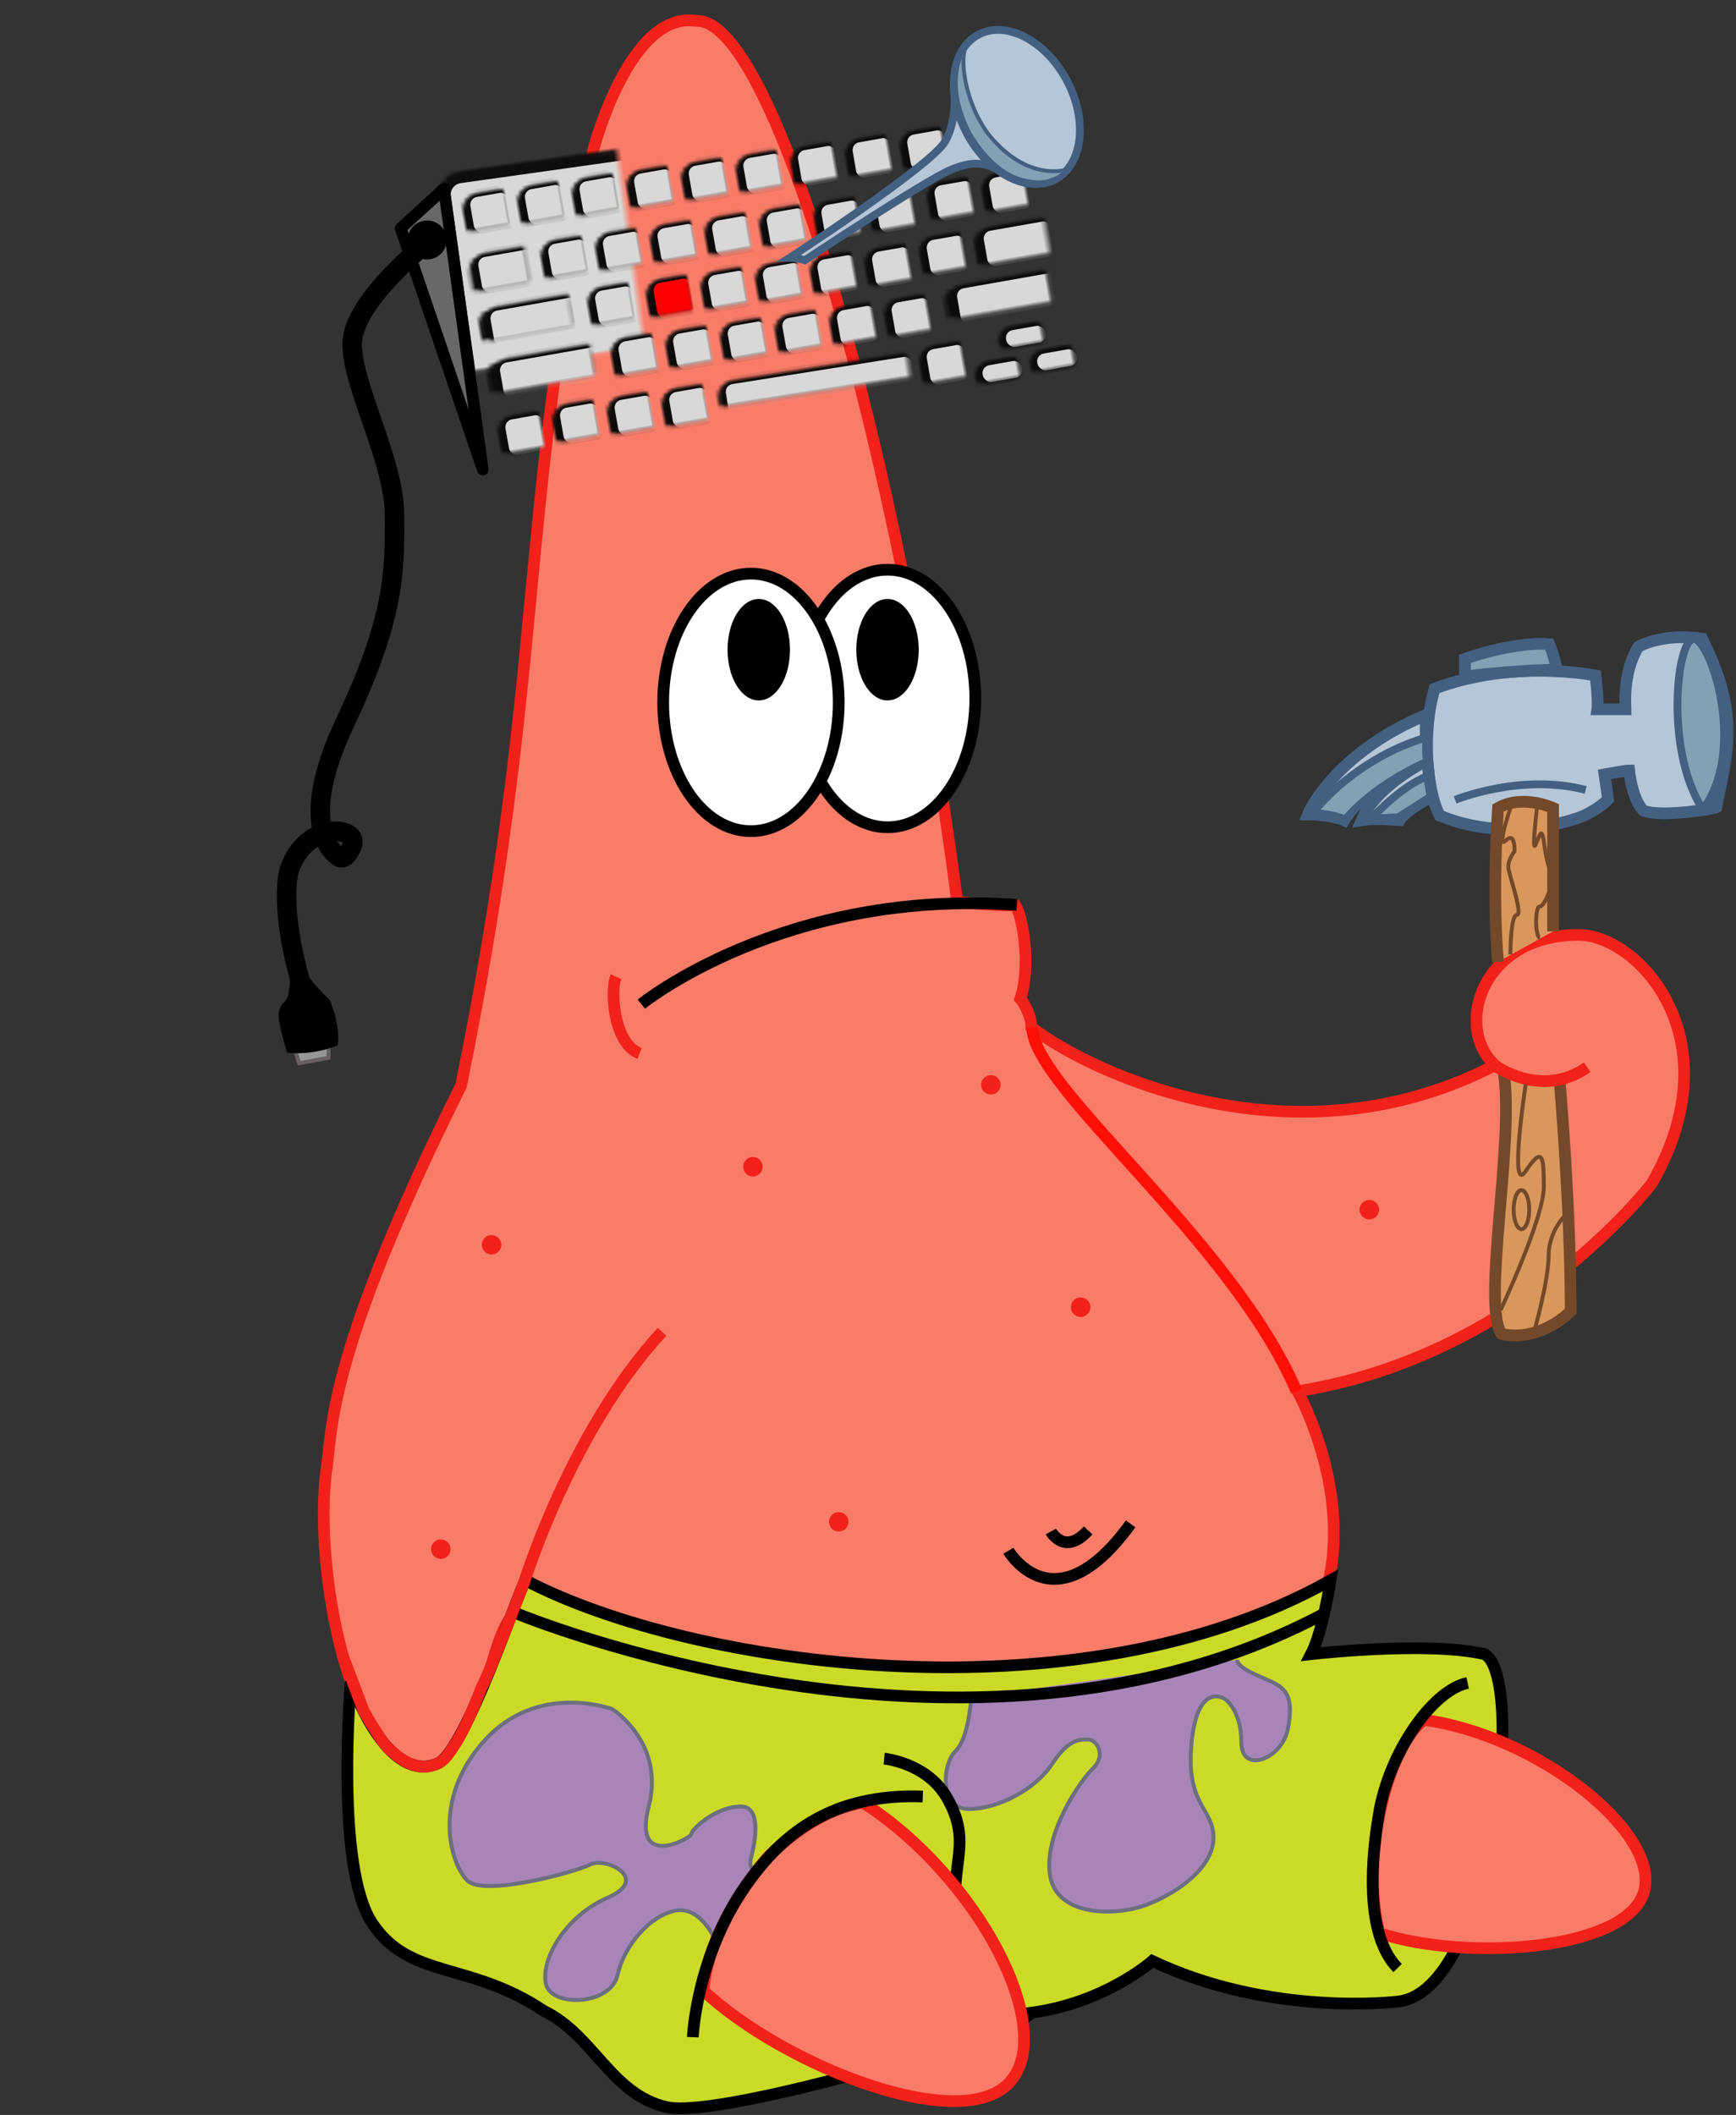 <?xml version="1.0" encoding="UTF-8"?>
<svg width="445px" height="542px" viewBox="0 0 445 542" version="1.1" xmlns="http://www.w3.org/2000/svg" xmlns:xlink="http://www.w3.org/1999/xlink">
    <rect x="0" y="0" width="445" height="542" fill="#333333" stroke="none"/>
    <!-- Generator: Sketch 41.1 (35376) - http://www.bohemiancoding.com/sketch -->
    <title>patrick-key-sticker</title>
    <desc>Created with Sketch.</desc>
    <defs>
        <rect id="path-1" x="163.034" y="120.773" width="31.335" height="8" rx="4"></rect>
        <mask id="mask-2" maskContentUnits="userSpaceOnUse" maskUnits="objectBoundingBox" x="0" y="0" width="31.335" height="8" fill="white">
            <use xlink:href="#path-1"></use>
        </mask>
        <rect id="path-3" x="163.975" y="127.906" width="31.335" height="8" rx="4"></rect>
        <mask id="mask-4" maskContentUnits="userSpaceOnUse" maskUnits="objectBoundingBox" x="0" y="0" width="31.335" height="8" fill="white">
            <use xlink:href="#path-3"></use>
        </mask>
        <rect id="path-5" x="203.317" y="115.804" width="31.335" height="8" rx="4"></rect>
        <mask id="mask-6" maskContentUnits="userSpaceOnUse" maskUnits="objectBoundingBox" x="0" y="0" width="31.335" height="8" fill="white">
            <use xlink:href="#path-5"></use>
        </mask>
        <rect id="path-7" x="203.317" y="123.804" width="31.335" height="8" rx="4"></rect>
        <mask id="mask-8" maskContentUnits="userSpaceOnUse" maskUnits="objectBoundingBox" x="0" y="0" width="31.335" height="8" fill="white">
            <use xlink:href="#path-7"></use>
        </mask>
        <rect id="path-9" x="115.678" y="31.088" width="162.473" height="82.15" rx="6"></rect>
        <mask id="mask-10" maskContentUnits="userSpaceOnUse" maskUnits="objectBoundingBox" x="0" y="0" width="162.473" height="82.15" fill="white">
            <use xlink:href="#path-9"></use>
        </mask>
        <rect id="path-11" x="1" y="2.867" width="12" height="11.2" rx="3"></rect>
        <mask id="mask-12" maskContentUnits="userSpaceOnUse" maskUnits="objectBoundingBox" x="0" y="0" width="12" height="11.2" fill="white">
            <use xlink:href="#path-11"></use>
        </mask>
        <rect id="path-13" x="1.951" y="1.887" width="12" height="11.2" rx="3"></rect>
        <mask id="mask-14" maskContentUnits="userSpaceOnUse" maskUnits="objectBoundingBox" x="0" y="0" width="12" height="11.2" fill="white">
            <use xlink:href="#path-13"></use>
        </mask>
        <rect id="path-15" x="1" y="2.867" width="12" height="11.2" rx="3"></rect>
        <mask id="mask-16" maskContentUnits="userSpaceOnUse" maskUnits="objectBoundingBox" x="0" y="0" width="12" height="11.2" fill="white">
            <use xlink:href="#path-15"></use>
        </mask>
        <rect id="path-17" x="1.951" y="1.887" width="12" height="11.2" rx="3"></rect>
        <mask id="mask-18" maskContentUnits="userSpaceOnUse" maskUnits="objectBoundingBox" x="0" y="0" width="12" height="11.2" fill="white">
            <use xlink:href="#path-17"></use>
        </mask>
        <rect id="path-19" x="1" y="2.867" width="12" height="11.2" rx="3"></rect>
        <mask id="mask-20" maskContentUnits="userSpaceOnUse" maskUnits="objectBoundingBox" x="0" y="0" width="12" height="11.2" fill="white">
            <use xlink:href="#path-19"></use>
        </mask>
        <rect id="path-21" x="1.951" y="1.887" width="12" height="11.2" rx="3"></rect>
        <mask id="mask-22" maskContentUnits="userSpaceOnUse" maskUnits="objectBoundingBox" x="0" y="0" width="12" height="11.2" fill="white">
            <use xlink:href="#path-21"></use>
        </mask>
        <rect id="path-23" x="1" y="2.867" width="12" height="11.2" rx="3"></rect>
        <mask id="mask-24" maskContentUnits="userSpaceOnUse" maskUnits="objectBoundingBox" x="0" y="0" width="12" height="11.2" fill="white">
            <use xlink:href="#path-23"></use>
        </mask>
        <rect id="path-25" x="1.951" y="1.887" width="12" height="11.2" rx="3"></rect>
        <mask id="mask-26" maskContentUnits="userSpaceOnUse" maskUnits="objectBoundingBox" x="0" y="0" width="12" height="11.2" fill="white">
            <use xlink:href="#path-25"></use>
        </mask>
        <rect id="path-27" x="1" y="2.867" width="12" height="11.2" rx="3"></rect>
        <mask id="mask-28" maskContentUnits="userSpaceOnUse" maskUnits="objectBoundingBox" x="0" y="0" width="12" height="11.2" fill="white">
            <use xlink:href="#path-27"></use>
        </mask>
        <rect id="path-29" x="1.951" y="1.887" width="12" height="11.2" rx="3"></rect>
        <mask id="mask-30" maskContentUnits="userSpaceOnUse" maskUnits="objectBoundingBox" x="0" y="0" width="12" height="11.2" fill="white">
            <use xlink:href="#path-29"></use>
        </mask>
        <rect id="path-31" x="1" y="2.867" width="12" height="11.2" rx="3"></rect>
        <mask id="mask-32" maskContentUnits="userSpaceOnUse" maskUnits="objectBoundingBox" x="0" y="0" width="12" height="11.2" fill="white">
            <use xlink:href="#path-31"></use>
        </mask>
        <rect id="path-33" x="1.951" y="1.887" width="12" height="11.2" rx="3"></rect>
        <mask id="mask-34" maskContentUnits="userSpaceOnUse" maskUnits="objectBoundingBox" x="0" y="0" width="12" height="11.2" fill="white">
            <use xlink:href="#path-33"></use>
        </mask>
        <rect id="path-35" x="1" y="2.867" width="12" height="11.2" rx="3"></rect>
        <mask id="mask-36" maskContentUnits="userSpaceOnUse" maskUnits="objectBoundingBox" x="0" y="0" width="12" height="11.2" fill="white">
            <use xlink:href="#path-35"></use>
        </mask>
        <rect id="path-37" x="1.951" y="1.887" width="12" height="11.2" rx="3"></rect>
        <mask id="mask-38" maskContentUnits="userSpaceOnUse" maskUnits="objectBoundingBox" x="0" y="0" width="12" height="11.2" fill="white">
            <use xlink:href="#path-37"></use>
        </mask>
        <rect id="path-39" x="1" y="2.867" width="12" height="11.2" rx="3"></rect>
        <mask id="mask-40" maskContentUnits="userSpaceOnUse" maskUnits="objectBoundingBox" x="0" y="0" width="12" height="11.2" fill="white">
            <use xlink:href="#path-39"></use>
        </mask>
        <rect id="path-41" x="1.951" y="1.887" width="12" height="11.2" rx="3"></rect>
        <mask id="mask-42" maskContentUnits="userSpaceOnUse" maskUnits="objectBoundingBox" x="0" y="0" width="12" height="11.2" fill="white">
            <use xlink:href="#path-41"></use>
        </mask>
        <rect id="path-43" x="1" y="2.867" width="12" height="11.2" rx="3"></rect>
        <mask id="mask-44" maskContentUnits="userSpaceOnUse" maskUnits="objectBoundingBox" x="0" y="0" width="12" height="11.2" fill="white">
            <use xlink:href="#path-43"></use>
        </mask>
        <rect id="path-45" x="1.951" y="1.887" width="12" height="11.2" rx="3"></rect>
        <mask id="mask-46" maskContentUnits="userSpaceOnUse" maskUnits="objectBoundingBox" x="0" y="0" width="12" height="11.2" fill="white">
            <use xlink:href="#path-45"></use>
        </mask>
        <rect id="path-47" x="1" y="2.867" width="12" height="11.2" rx="3"></rect>
        <mask id="mask-48" maskContentUnits="userSpaceOnUse" maskUnits="objectBoundingBox" x="0" y="0" width="12" height="11.2" fill="white">
            <use xlink:href="#path-47"></use>
        </mask>
        <rect id="path-49" x="1.951" y="1.887" width="12" height="11.2" rx="3"></rect>
        <mask id="mask-50" maskContentUnits="userSpaceOnUse" maskUnits="objectBoundingBox" x="0" y="0" width="12" height="11.2" fill="white">
            <use xlink:href="#path-49"></use>
        </mask>
        <rect id="path-51" x="1" y="2.867" width="12" height="11.2" rx="3"></rect>
        <mask id="mask-52" maskContentUnits="userSpaceOnUse" maskUnits="objectBoundingBox" x="0" y="0" width="12" height="11.2" fill="white">
            <use xlink:href="#path-51"></use>
        </mask>
        <rect id="path-53" x="1.951" y="1.887" width="12" height="11.2" rx="3"></rect>
        <mask id="mask-54" maskContentUnits="userSpaceOnUse" maskUnits="objectBoundingBox" x="0" y="0" width="12" height="11.2" fill="white">
            <use xlink:href="#path-53"></use>
        </mask>
        <rect id="path-55" x="0.882" y="1.588" width="12.217" height="6.353" rx="3"></rect>
        <mask id="mask-56" maskContentUnits="userSpaceOnUse" maskUnits="objectBoundingBox" x="0" y="0" width="12.217" height="6.353" fill="white">
            <use xlink:href="#path-55"></use>
        </mask>
        <rect id="path-57" x="1.85" y="1.033" width="12.217" height="6.353" rx="3"></rect>
        <mask id="mask-58" maskContentUnits="userSpaceOnUse" maskUnits="objectBoundingBox" x="0" y="0" width="12.217" height="6.353" fill="white">
            <use xlink:href="#path-57"></use>
        </mask>
        <rect id="path-59" x="0.882" y="1.588" width="12.217" height="6.353" rx="3"></rect>
        <mask id="mask-60" maskContentUnits="userSpaceOnUse" maskUnits="objectBoundingBox" x="0" y="0" width="12.217" height="6.353" fill="white">
            <use xlink:href="#path-59"></use>
        </mask>
        <rect id="path-61" x="1.85" y="1.033" width="12.217" height="6.353" rx="3"></rect>
        <mask id="mask-62" maskContentUnits="userSpaceOnUse" maskUnits="objectBoundingBox" x="0" y="0" width="12.217" height="6.353" fill="white">
            <use xlink:href="#path-61"></use>
        </mask>
        <rect id="path-63" x="0.882" y="1.588" width="12.217" height="6.353" rx="3"></rect>
        <mask id="mask-64" maskContentUnits="userSpaceOnUse" maskUnits="objectBoundingBox" x="0" y="0" width="12.217" height="6.353" fill="white">
            <use xlink:href="#path-63"></use>
        </mask>
        <rect id="path-65" x="1.85" y="1.033" width="12.217" height="6.353" rx="3"></rect>
        <mask id="mask-66" maskContentUnits="userSpaceOnUse" maskUnits="objectBoundingBox" x="0" y="0" width="12.217" height="6.353" fill="white">
            <use xlink:href="#path-65"></use>
        </mask>
        <rect id="path-67" x="1" y="2.867" width="12" height="11.2" rx="3"></rect>
        <mask id="mask-68" maskContentUnits="userSpaceOnUse" maskUnits="objectBoundingBox" x="0" y="0" width="12" height="11.2" fill="white">
            <use xlink:href="#path-67"></use>
        </mask>
        <rect id="path-69" x="1.951" y="1.887" width="12" height="11.2" rx="3"></rect>
        <mask id="mask-70" maskContentUnits="userSpaceOnUse" maskUnits="objectBoundingBox" x="0" y="0" width="12" height="11.2" fill="white">
            <use xlink:href="#path-69"></use>
        </mask>
        <rect id="path-71" x="1" y="2.867" width="12" height="11.2" rx="3"></rect>
        <mask id="mask-72" maskContentUnits="userSpaceOnUse" maskUnits="objectBoundingBox" x="0" y="0" width="12" height="11.2" fill="white">
            <use xlink:href="#path-71"></use>
        </mask>
        <rect id="path-73" x="1.951" y="1.887" width="12" height="11.2" rx="3"></rect>
        <mask id="mask-74" maskContentUnits="userSpaceOnUse" maskUnits="objectBoundingBox" x="0" y="0" width="12" height="11.2" fill="white">
            <use xlink:href="#path-73"></use>
        </mask>
        <rect id="path-75" x="1" y="2.867" width="12" height="11.2" rx="3"></rect>
        <mask id="mask-76" maskContentUnits="userSpaceOnUse" maskUnits="objectBoundingBox" x="0" y="0" width="12" height="11.2" fill="white">
            <use xlink:href="#path-75"></use>
        </mask>
        <rect id="path-77" x="1.951" y="1.887" width="12" height="11.2" rx="3"></rect>
        <mask id="mask-78" maskContentUnits="userSpaceOnUse" maskUnits="objectBoundingBox" x="0" y="0" width="12" height="11.2" fill="white">
            <use xlink:href="#path-77"></use>
        </mask>
        <rect id="path-79" x="1" y="2.867" width="12" height="11.2" rx="3"></rect>
        <mask id="mask-80" maskContentUnits="userSpaceOnUse" maskUnits="objectBoundingBox" x="0" y="0" width="12" height="11.2" fill="white">
            <use xlink:href="#path-79"></use>
        </mask>
        <rect id="path-81" x="1.951" y="1.887" width="12" height="11.2" rx="3"></rect>
        <mask id="mask-82" maskContentUnits="userSpaceOnUse" maskUnits="objectBoundingBox" x="0" y="0" width="12" height="11.2" fill="white">
            <use xlink:href="#path-81"></use>
        </mask>
        <rect id="path-83" x="1" y="2.867" width="12" height="11.2" rx="3"></rect>
        <mask id="mask-84" maskContentUnits="userSpaceOnUse" maskUnits="objectBoundingBox" x="0" y="0" width="12" height="11.2" fill="white">
            <use xlink:href="#path-83"></use>
        </mask>
        <rect id="path-85" x="1.951" y="1.887" width="12" height="11.2" rx="3"></rect>
        <mask id="mask-86" maskContentUnits="userSpaceOnUse" maskUnits="objectBoundingBox" x="0" y="0" width="12" height="11.2" fill="white">
            <use xlink:href="#path-85"></use>
        </mask>
        <rect id="path-87" x="1" y="2.867" width="12" height="11.2" rx="3"></rect>
        <mask id="mask-88" maskContentUnits="userSpaceOnUse" maskUnits="objectBoundingBox" x="0" y="0" width="12" height="11.2" fill="white">
            <use xlink:href="#path-87"></use>
        </mask>
        <rect id="path-89" x="1.951" y="1.887" width="12" height="11.2" rx="3"></rect>
        <mask id="mask-90" maskContentUnits="userSpaceOnUse" maskUnits="objectBoundingBox" x="0" y="0" width="12" height="11.2" fill="white">
            <use xlink:href="#path-89"></use>
        </mask>
        <rect id="path-91" x="1" y="2.867" width="12" height="11.2" rx="3"></rect>
        <mask id="mask-92" maskContentUnits="userSpaceOnUse" maskUnits="objectBoundingBox" x="0" y="0" width="12" height="11.2" fill="white">
            <use xlink:href="#path-91"></use>
        </mask>
        <rect id="path-93" x="1.951" y="1.887" width="12" height="11.2" rx="3"></rect>
        <mask id="mask-94" maskContentUnits="userSpaceOnUse" maskUnits="objectBoundingBox" x="0" y="0" width="12" height="11.2" fill="white">
            <use xlink:href="#path-93"></use>
        </mask>
        <rect id="path-95" x="1" y="2.867" width="12" height="11.2" rx="3"></rect>
        <mask id="mask-96" maskContentUnits="userSpaceOnUse" maskUnits="objectBoundingBox" x="0" y="0" width="12" height="11.2" fill="white">
            <use xlink:href="#path-95"></use>
        </mask>
        <rect id="path-97" x="1.951" y="1.887" width="12" height="11.2" rx="3"></rect>
        <mask id="mask-98" maskContentUnits="userSpaceOnUse" maskUnits="objectBoundingBox" x="0" y="0" width="12" height="11.2" fill="white">
            <use xlink:href="#path-97"></use>
        </mask>
        <rect id="path-99" x="1" y="2.867" width="12" height="11.2" rx="3"></rect>
        <mask id="mask-100" maskContentUnits="userSpaceOnUse" maskUnits="objectBoundingBox" x="0" y="0" width="12" height="11.2" fill="white">
            <use xlink:href="#path-99"></use>
        </mask>
        <rect id="path-101" x="1.951" y="1.887" width="12" height="11.2" rx="3"></rect>
        <mask id="mask-102" maskContentUnits="userSpaceOnUse" maskUnits="objectBoundingBox" x="0" y="0" width="12" height="11.2" fill="white">
            <use xlink:href="#path-101"></use>
        </mask>
        <rect id="path-103" x="1" y="2.867" width="12" height="11.2" rx="3"></rect>
        <mask id="mask-104" maskContentUnits="userSpaceOnUse" maskUnits="objectBoundingBox" x="0" y="0" width="12" height="11.2" fill="white">
            <use xlink:href="#path-103"></use>
        </mask>
        <rect id="path-105" x="1.951" y="1.887" width="12" height="11.2" rx="3"></rect>
        <mask id="mask-106" maskContentUnits="userSpaceOnUse" maskUnits="objectBoundingBox" x="0" y="0" width="12" height="11.2" fill="white">
            <use xlink:href="#path-105"></use>
        </mask>
        <rect id="path-107" x="1" y="2.867" width="12" height="11.2" rx="3"></rect>
        <mask id="mask-108" maskContentUnits="userSpaceOnUse" maskUnits="objectBoundingBox" x="0" y="0" width="12" height="11.2" fill="white">
            <use xlink:href="#path-107"></use>
        </mask>
        <rect id="path-109" x="1.951" y="1.887" width="12" height="11.2" rx="3"></rect>
        <mask id="mask-110" maskContentUnits="userSpaceOnUse" maskUnits="objectBoundingBox" x="0" y="0" width="12" height="11.2" fill="white">
            <use xlink:href="#path-109"></use>
        </mask>
        <rect id="path-111" x="1" y="2.867" width="12" height="11.2" rx="3"></rect>
        <mask id="mask-112" maskContentUnits="userSpaceOnUse" maskUnits="objectBoundingBox" x="0" y="0" width="12" height="11.2" fill="white">
            <use xlink:href="#path-111"></use>
        </mask>
        <rect id="path-113" x="1.951" y="1.887" width="12" height="11.2" rx="3"></rect>
        <mask id="mask-114" maskContentUnits="userSpaceOnUse" maskUnits="objectBoundingBox" x="0" y="0" width="12" height="11.2" fill="white">
            <use xlink:href="#path-113"></use>
        </mask>
        <rect id="path-115" x="1" y="2.867" width="12" height="11.2" rx="3"></rect>
        <mask id="mask-116" maskContentUnits="userSpaceOnUse" maskUnits="objectBoundingBox" x="0" y="0" width="12" height="11.2" fill="white">
            <use xlink:href="#path-115"></use>
        </mask>
        <rect id="path-117" x="1.951" y="1.887" width="12" height="11.2" rx="3"></rect>
        <mask id="mask-118" maskContentUnits="userSpaceOnUse" maskUnits="objectBoundingBox" x="0" y="0" width="12" height="11.2" fill="white">
            <use xlink:href="#path-117"></use>
        </mask>
        <rect id="path-119" x="1" y="2.867" width="12" height="11.2" rx="3"></rect>
        <mask id="mask-120" maskContentUnits="userSpaceOnUse" maskUnits="objectBoundingBox" x="0" y="0" width="12" height="11.2" fill="white">
            <use xlink:href="#path-119"></use>
        </mask>
        <rect id="path-121" x="1.951" y="1.887" width="12" height="11.2" rx="3"></rect>
        <mask id="mask-122" maskContentUnits="userSpaceOnUse" maskUnits="objectBoundingBox" x="0" y="0" width="12" height="11.2" fill="white">
            <use xlink:href="#path-121"></use>
        </mask>
        <rect id="path-123" x="1" y="2.867" width="12" height="11.2" rx="3"></rect>
        <mask id="mask-124" maskContentUnits="userSpaceOnUse" maskUnits="objectBoundingBox" x="0" y="0" width="12" height="11.2" fill="white">
            <use xlink:href="#path-123"></use>
        </mask>
        <rect id="path-125" x="1.951" y="1.887" width="12" height="11.2" rx="3"></rect>
        <mask id="mask-126" maskContentUnits="userSpaceOnUse" maskUnits="objectBoundingBox" x="0" y="0" width="12" height="11.2" fill="white">
            <use xlink:href="#path-125"></use>
        </mask>
        <rect id="path-127" x="1" y="2.867" width="12" height="11.2" rx="3"></rect>
        <mask id="mask-128" maskContentUnits="userSpaceOnUse" maskUnits="objectBoundingBox" x="0" y="0" width="12" height="11.2" fill="white">
            <use xlink:href="#path-127"></use>
        </mask>
        <rect id="path-129" x="1.951" y="1.887" width="12" height="11.2" rx="3"></rect>
        <mask id="mask-130" maskContentUnits="userSpaceOnUse" maskUnits="objectBoundingBox" x="0" y="0" width="12" height="11.2" fill="white">
            <use xlink:href="#path-129"></use>
        </mask>
        <rect id="path-131" x="0.96" y="2.867" width="19.616" height="11.2" rx="3"></rect>
        <mask id="mask-132" maskContentUnits="userSpaceOnUse" maskUnits="objectBoundingBox" x="0" y="0" width="19.616" height="11.2" fill="white">
            <use xlink:href="#path-131"></use>
        </mask>
        <rect id="path-133" x="2.514" y="1.887" width="19.616" height="11.2" rx="3"></rect>
        <mask id="mask-134" maskContentUnits="userSpaceOnUse" maskUnits="objectBoundingBox" x="0" y="0" width="19.616" height="11.2" fill="white">
            <use xlink:href="#path-133"></use>
        </mask>
        <rect id="path-135" x="0.96" y="2.867" width="19.616" height="11.2" rx="3"></rect>
        <mask id="mask-136" maskContentUnits="userSpaceOnUse" maskUnits="objectBoundingBox" x="0" y="0" width="19.616" height="11.2" fill="white">
            <use xlink:href="#path-135"></use>
        </mask>
        <rect id="path-137" x="2.514" y="1.887" width="19.616" height="11.2" rx="3"></rect>
        <mask id="mask-138" maskContentUnits="userSpaceOnUse" maskUnits="objectBoundingBox" x="0" y="0" width="19.616" height="11.2" fill="white">
            <use xlink:href="#path-137"></use>
        </mask>
        <rect id="path-139" x="1.378" y="3.867" width="28.145" height="11.2" rx="3"></rect>
        <mask id="mask-140" maskContentUnits="userSpaceOnUse" maskUnits="objectBoundingBox" x="0" y="0" width="28.145" height="11.2" fill="white">
            <use xlink:href="#path-139"></use>
        </mask>
        <rect id="path-141" x="3.608" y="2.887" width="28.145" height="11.2" rx="3"></rect>
        <mask id="mask-142" maskContentUnits="userSpaceOnUse" maskUnits="objectBoundingBox" x="0" y="0" width="28.145" height="11.2" fill="white">
            <use xlink:href="#path-141"></use>
        </mask>
        <rect id="path-143" x="1" y="2.867" width="12" height="11.2" rx="3"></rect>
        <mask id="mask-144" maskContentUnits="userSpaceOnUse" maskUnits="objectBoundingBox" x="0" y="0" width="12" height="11.2" fill="white">
            <use xlink:href="#path-143"></use>
        </mask>
        <rect id="path-145" x="1.951" y="1.887" width="12" height="11.2" rx="3"></rect>
        <mask id="mask-146" maskContentUnits="userSpaceOnUse" maskUnits="objectBoundingBox" x="0" y="0" width="12" height="11.2" fill="white">
            <use xlink:href="#path-145"></use>
        </mask>
        <rect id="path-147" x="1" y="2.867" width="12" height="11.2" rx="3"></rect>
        <mask id="mask-148" maskContentUnits="userSpaceOnUse" maskUnits="objectBoundingBox" x="0" y="0" width="12" height="11.2" fill="white">
            <use xlink:href="#path-147"></use>
        </mask>
        <rect id="path-149" x="1.951" y="1.887" width="12" height="11.2" rx="3"></rect>
        <mask id="mask-150" maskContentUnits="userSpaceOnUse" maskUnits="objectBoundingBox" x="0" y="0" width="12" height="11.2" fill="white">
            <use xlink:href="#path-149"></use>
        </mask>
        <rect id="path-151" x="1" y="2.867" width="12" height="11.2" rx="3"></rect>
        <mask id="mask-152" maskContentUnits="userSpaceOnUse" maskUnits="objectBoundingBox" x="0" y="0" width="12" height="11.2" fill="white">
            <use xlink:href="#path-151"></use>
        </mask>
        <rect id="path-153" x="1.951" y="1.887" width="12" height="11.2" rx="3"></rect>
        <mask id="mask-154" maskContentUnits="userSpaceOnUse" maskUnits="objectBoundingBox" x="0" y="0" width="12" height="11.2" fill="white">
            <use xlink:href="#path-153"></use>
        </mask>
        <rect id="path-155" x="1" y="2.867" width="12" height="11.2" rx="3"></rect>
        <mask id="mask-156" maskContentUnits="userSpaceOnUse" maskUnits="objectBoundingBox" x="0" y="0" width="12" height="11.2" fill="white">
            <use xlink:href="#path-155"></use>
        </mask>
        <rect id="path-157" x="1.951" y="1.887" width="12" height="11.2" rx="3"></rect>
        <mask id="mask-158" maskContentUnits="userSpaceOnUse" maskUnits="objectBoundingBox" x="0" y="0" width="12" height="11.2" fill="white">
            <use xlink:href="#path-157"></use>
        </mask>
        <rect id="path-159" x="1" y="2.867" width="12" height="11.2" rx="3"></rect>
        <mask id="mask-160" maskContentUnits="userSpaceOnUse" maskUnits="objectBoundingBox" x="0" y="0" width="12" height="11.2" fill="white">
            <use xlink:href="#path-159"></use>
        </mask>
        <rect id="path-161" x="1.951" y="1.887" width="12" height="11.2" rx="3"></rect>
        <mask id="mask-162" maskContentUnits="userSpaceOnUse" maskUnits="objectBoundingBox" x="0" y="0" width="12" height="11.2" fill="white">
            <use xlink:href="#path-161"></use>
        </mask>
        <rect id="path-163" x="1" y="2.867" width="12" height="11.2" rx="3"></rect>
        <mask id="mask-164" maskContentUnits="userSpaceOnUse" maskUnits="objectBoundingBox" x="0" y="0" width="12" height="11.2" fill="white">
            <use xlink:href="#path-163"></use>
        </mask>
        <rect id="path-165" x="1.951" y="1.887" width="12" height="11.2" rx="3"></rect>
        <mask id="mask-166" maskContentUnits="userSpaceOnUse" maskUnits="objectBoundingBox" x="0" y="0" width="12" height="11.2" fill="white">
            <use xlink:href="#path-165"></use>
        </mask>
        <rect id="path-167" x="1" y="2.867" width="12" height="11.2" rx="3"></rect>
        <mask id="mask-168" maskContentUnits="userSpaceOnUse" maskUnits="objectBoundingBox" x="0" y="0" width="12" height="11.2" fill="white">
            <use xlink:href="#path-167"></use>
        </mask>
        <rect id="path-169" x="1.951" y="1.887" width="12" height="11.2" rx="3"></rect>
        <mask id="mask-170" maskContentUnits="userSpaceOnUse" maskUnits="objectBoundingBox" x="0" y="0" width="12" height="11.2" fill="white">
            <use xlink:href="#path-169"></use>
        </mask>
        <rect id="path-171" x="1" y="2.867" width="12" height="11.2" rx="3"></rect>
        <mask id="mask-172" maskContentUnits="userSpaceOnUse" maskUnits="objectBoundingBox" x="0" y="0" width="12" height="11.2" fill="white">
            <use xlink:href="#path-171"></use>
        </mask>
        <rect id="path-173" x="1.951" y="1.887" width="12" height="11.2" rx="3"></rect>
        <mask id="mask-174" maskContentUnits="userSpaceOnUse" maskUnits="objectBoundingBox" x="0" y="0" width="12" height="11.2" fill="white">
            <use xlink:href="#path-173"></use>
        </mask>
        <rect id="path-175" x="1" y="2.867" width="12" height="11.2" rx="3"></rect>
        <mask id="mask-176" maskContentUnits="userSpaceOnUse" maskUnits="objectBoundingBox" x="0" y="0" width="12" height="11.2" fill="white">
            <use xlink:href="#path-175"></use>
        </mask>
        <rect id="path-177" x="1.951" y="1.887" width="12" height="11.2" rx="3"></rect>
        <mask id="mask-178" maskContentUnits="userSpaceOnUse" maskUnits="objectBoundingBox" x="0" y="0" width="12" height="11.2" fill="white">
            <use xlink:href="#path-177"></use>
        </mask>
        <rect id="path-179" x="1.699" y="2.867" width="16.248" height="11.2" rx="3"></rect>
        <mask id="mask-180" maskContentUnits="userSpaceOnUse" maskUnits="objectBoundingBox" x="0" y="0" width="16.248" height="11.2" fill="white">
            <use xlink:href="#path-179"></use>
        </mask>
        <rect id="path-181" x="2.986" y="1.887" width="16.248" height="11.2" rx="3"></rect>
        <mask id="mask-182" maskContentUnits="userSpaceOnUse" maskUnits="objectBoundingBox" x="0" y="0" width="16.248" height="11.2" fill="white">
            <use xlink:href="#path-181"></use>
        </mask>
        <rect id="path-183" x="1.067" y="3.867" width="24.8" height="11.2" rx="3"></rect>
        <mask id="mask-184" maskContentUnits="userSpaceOnUse" maskUnits="objectBoundingBox" x="0" y="0" width="24.8" height="11.2" fill="white">
            <use xlink:href="#path-183"></use>
        </mask>
        <rect id="path-185" x="3.032" y="2.887" width="24.8" height="11.2" rx="3"></rect>
        <mask id="mask-186" maskContentUnits="userSpaceOnUse" maskUnits="objectBoundingBox" x="0" y="0" width="24.8" height="11.2" fill="white">
            <use xlink:href="#path-185"></use>
        </mask>
        <rect id="path-187" x="1.214" y="3.867" width="28.221" height="11.2" rx="3"></rect>
        <mask id="mask-188" maskContentUnits="userSpaceOnUse" maskUnits="objectBoundingBox" x="0" y="0" width="28.221" height="11.2" fill="white">
            <use xlink:href="#path-187"></use>
        </mask>
        <rect id="path-189" x="3.45" y="2.887" width="28.221" height="11.2" rx="3"></rect>
        <mask id="mask-190" maskContentUnits="userSpaceOnUse" maskUnits="objectBoundingBox" x="0" y="0" width="28.221" height="11.2" fill="white">
            <use xlink:href="#path-189"></use>
        </mask>
        <rect id="path-191" x="1.17" y="5.867" width="50.455" height="11.2" rx="3"></rect>
        <mask id="mask-192" maskContentUnits="userSpaceOnUse" maskUnits="objectBoundingBox" x="0" y="0" width="50.455" height="11.2" fill="white">
            <use xlink:href="#path-191"></use>
        </mask>
        <rect id="path-193" x="2.168" y="4.887" width="50.455" height="11.2" rx="3"></rect>
        <mask id="mask-194" maskContentUnits="userSpaceOnUse" maskUnits="objectBoundingBox" x="0" y="0" width="50.455" height="11.2" fill="white">
            <use xlink:href="#path-193"></use>
        </mask>
    </defs>
    <g id="Page-1" stroke="none" stroke-width="1" fill="none" fill-rule="evenodd">
        <g id="Patrick-keyboard" transform="translate(1, 2)">
            <polyline id="Path-37" stroke="#666060" fill="#979797" points="74.839 267.782 75.665 270.483 83.215 269.076 83.215 265.779"></polyline>
            <path d="M151.08,36.414 C131.205,135.01 139.054,168.07 117.207,276.18 C82.018,346.77 84.309,364.974 82.557,375.508 C79.58,398.883 88.036,450.896 108.864,450.896 C125.103,445.8 122.742,418.6 131.562,410.583 C275.483,462.998 337.345,410.583 337.345,410.583 C347.938,383.582 331.593,354.524 331.593,354.524 C388.673,345.642 422.402,301.301 422.402,301.301 C443.738,264.336 418.971,237.582 403.632,237.582 C378.648,237.582 371.639,261.285 382.227,270.975 C331.593,297.24 279.739,273.748 263.371,261.285 C263.371,257.995 261.163,254.623 260.556,253.964 C263.371,245.414 261.141,232.826 259.287,230.044 C251.31,230.044 244.373,229.044 244.373,229.044 C229.632,115.528 197.777,2.269 177.461,3.359 C160.323,0.615 151.08,36.414 151.08,36.414 Z" id="Path-3" stroke="#F2221A" stroke-width="3" fill="#F97C68"></path>
            <path d="M88.922,428.944 C88.922,428.944 84.768,476.363 94.408,490.85 C104.048,505.336 119.349,500.545 138.383,513.321 C151.249,519.571 155.631,534.815 169.969,538.002 C184.306,541.188 263.158,517.482 263.158,513.835 C282.34,511.314 294.371,500.545 294.371,500.545 C324.947,515.002 357.25,510.943 357.25,510.943 C381.507,508.636 390.454,427.809 379.552,421.913 C364.838,418.477 335.07,421.913 335.07,421.913 C338.073,416.126 340.066,402.994 340.066,402.994 C275.131,439.414 176.095,425.161 133.718,402.994 C131.783,405.856 118.389,446.708 111.208,449.917 C97.939,455.616 88.922,428.944 88.922,428.944 Z" id="Path-26" stroke="#000000" stroke-width="3" fill="#CBDA26"></path>
            <path d="" id="Path-2" stroke="#979797"></path>
            <ellipse id="Oval" stroke="#000000" stroke-width="3" fill="#FFFFFF" cx="226.5" cy="177" rx="22.5" ry="33"></ellipse>
            <ellipse id="Oval" stroke="#000000" stroke-width="3" fill="#FFFFFF" cx="191.5" cy="178" rx="22.5" ry="33"></ellipse>
            <ellipse id="Oval-2" stroke="#000000" fill="#000000" cx="193.5" cy="164.5" rx="7.5" ry="12.5"></ellipse>
            <ellipse id="Oval-2" stroke="#000000" fill="#000000" cx="226.5" cy="164.5" rx="7.5" ry="12.5"></ellipse>
            <path d="M263.597,261.235 C263.597,276.675 314.676,315.568 331.363,354.572" id="Path-5" stroke="#FF1007" stroke-width="3"></path>
            <path d="M156.905,248.297 C155.489,251.294 156.01,265.25 162.945,267.967" id="Path-6" stroke="#F2221A" stroke-width="3"></path>
            <circle id="Oval-3" stroke="#F2221A" fill="#F2221A" cx="192" cy="297" r="2"></circle>
            <circle id="Oval-3" stroke="#F2221A" fill="#F2221A" cx="253" cy="276" r="2"></circle>
            <circle id="Oval-3" stroke="#F2221A" fill="#F2221A" cx="276" cy="333" r="2"></circle>
            <circle id="Oval-3" stroke="#F2221A" fill="#F2221A" cx="214" cy="388" r="2"></circle>
            <circle id="Oval-3" stroke="#F2221A" fill="#F2221A" cx="350" cy="308" r="2"></circle>
            <circle id="Oval-3" stroke="#F2221A" fill="#F2221A" cx="112" cy="395" r="2"></circle>
            <circle id="Oval-3" stroke="#F2221A" fill="#F2221A" cx="125" cy="317" r="2"></circle>
            <path d="M268.375,390.481 C268.375,390.481 271.875,396.846 277.934,390.203" id="Path-7" stroke="#000000" stroke-width="3"></path>
            <path d="M257.484,395.409 C257.484,395.409 269.229,415.565 288.819,388.518" id="Path-8" stroke="#030303" stroke-width="3"></path>
            <use id="Rectangle-2" stroke="#050505" mask="url(#mask-2)" stroke-width="2" fill="#050505" transform="translate(178.702, 124.773) rotate(-29) translate(-178.702, -124.773) " xlink:href="#path-1"></use>
            <use id="Rectangle-2" stroke="#050505" mask="url(#mask-4)" stroke-width="2" fill="#050505" transform="translate(179.642, 131.906) rotate(-29) translate(-179.642, -131.906) " xlink:href="#path-3"></use>
            <use id="Rectangle-2" stroke="#050505" mask="url(#mask-6)" stroke-width="2" fill="#050505" transform="translate(218.985, 119.804) rotate(19) translate(-218.985, -119.804) " xlink:href="#path-5"></use>
            <use id="Rectangle-2" stroke="#050505" mask="url(#mask-8)" stroke-width="2" fill="#050505" transform="translate(218.985, 127.804) rotate(19) translate(-218.985, -127.804) " xlink:href="#path-7"></use>
            <path d="M384.491,273.096 C387.17,290.737 378.826,332.44 383.884,339.847 C393.911,342.059 401.627,334.036 401.627,334.036 C401.627,307.65 398.831,275.49 398.831,275.49" id="Path-10" stroke="#74492A" stroke-width="3" fill="#D9975B"></path>
            <path d="M382.428,271.192 C382.428,271.192 394.147,279.649 405.867,271.515" id="Path-9" stroke="#F2221A" stroke-width="3"></path>
            <path d="M163.402,255.326 C163.402,255.326 199.979,225.592 259.647,229.896" id="Path-11" stroke="#000000" stroke-width="3"></path>
            <path d="M366.744,174.482 C386.887,166.819 407.973,171.105 407.973,171.105 C407.973,171.105 408.794,177.547 408.454,179.771 C411.698,179.771 415.137,179.771 415.691,179.771 C415.691,179.287 414.809,170.605 418.956,163.755 C418.956,163.755 424.852,160.167 435.299,161.662 C444.606,180.379 442.208,189.486 438.925,204.934 C438.335,205.275 424.786,207.557 420.291,205.752 C417.35,202.874 416.591,195.453 416.591,195.453 C415.691,195.453 410.289,196.449 410.289,196.449 L411.217,202.863 C411.217,202.863 409.218,204.98 405.142,206.987 C405.142,206.987 386.996,214.891 368.026,206.987 C364.626,200.415 363.466,185.368 366.744,174.482 Z" id="Path-13" stroke="#436081" stroke-width="3" fill="#B4C6D8"></path>
            <path d="M433.239,161.789 C429.014,161.071 425.438,189.838 435.496,205.469 C447.052,189.838 437.343,161.789 433.239,161.789 Z" id="Path-14" stroke="#436081" stroke-width="2" fill="#84A0B5"></path>
            <path d="" id="Path-15" stroke="#979797"></path>
            <path d="M372,202.992 C372,202.992 388.736,196.07 405.473,200.437" id="Path-16" stroke="#436081" stroke-width="2"></path>
            <path d="M383,244.508 C383,244.508 381.408,229.277 383,205.059 C389.344,201.45 397.113,205.059 397.113,205.059 C397.113,219.517 397.113,236.678 397.113,236.678" id="Path-12" stroke="#74492A" stroke-width="3" fill="#D9975B"></path>
            <path d="M374.509,171.317 C374.509,171.317 374.509,166.863 374.509,166.863 C381.822,164.208 391.227,162.543 396.136,163.08 C397.347,166.012 398.112,169.631 398.112,169.631 C398.112,169.631 389.761,169.555 374.509,171.317 Z" id="Path-17" stroke="#436081" stroke-width="3" fill="#84A0B5"></path>
            <path d="M364.589,181.204 C343.058,190.149 335.332,203.986 334.264,206.724 C340.213,206.724 343.575,208.206 343.575,208.206 C347.828,201.118 356.392,197.075 364.589,192.937 C351.849,199.918 348.971,206.026 348.047,208.206 C352.087,207.575 357.116,208.206 357.769,208.206 C359.194,205.676 366.027,202.166 366.027,202.166 C366.027,202.166 363.897,189.049 364.589,181.204 Z" id="Path-18" stroke="#436081" stroke-width="3" fill="#B4C6D8"></path>
            <path d="M335.588,206.207 C343.057,197.058 354.242,189.942 364.73,186.97 C364.322,188.695 364.73,193.197 364.73,193.197 C349.959,199.909 343.792,208.094 343.792,208.094 C341.504,206.916 339.507,206.785 335.588,206.207 Z" id="Path-19" stroke="#436081" stroke-width="2" fill="#84A0B5"></path>
            <path d="M350.525,207.799 C350.525,207.799 357.648,199.752 364.838,196.931 C365.134,199.236 365.754,202.138 365.754,202.138 L357.441,207.445 L350.525,207.799 Z" id="Path-20" stroke="#436081" stroke-width="2" fill="#84A0B5"></path>
            <path d="M390.079,275.946 C390.079,275.946 385.726,304.593 390.079,298.129 C394.431,291.665 394.734,294.19 394.734,302.196 C394.734,310.202 383.661,333.722 383.661,333.722" id="Path-21" stroke="#74492A"></path>
            <path d="M400.206,309.465 C400.206,309.465 395.965,313.585 395.965,319.843 C395.965,326.101 392.437,338.595 392.437,338.595" id="Path-22" stroke="#74492A"></path>
            <ellipse id="Oval-4" stroke="#74492A" cx="389" cy="308" rx="2" ry="5"></ellipse>
            <path d="M393.232,202.992 C393.232,202.992 391.349,217.794 392.739,214.232 C394.129,210.67 394.318,210.586 394.9,214.749 C395.482,218.913 396.35,221.157 396.35,221.157" id="Path-23" stroke="#74492A"></path>
            <path d="M386.167,205.092 C386.167,205.092 382.506,215.853 384.994,213.408 C387.481,210.963 387.214,216.203 387.214,216.203 C387.214,216.203 385.26,218.503 385.713,220.814 C386.167,223.125 389.419,232.469 387.804,232.469 C386.189,232.469 386.167,242.604 386.167,242.604" id="Path-24" stroke="#74492A"></path>
            <path d="M396.433,225.575 C396.433,225.575 394.948,230.318 393.672,230.318 C392.397,230.318 392.513,238.342 393.76,238.342" id="Path-25" stroke="#74492A"></path>
            <path d="M182.073,494.613 C182.073,494.613 178.433,486.438 172.146,487.63 C165.86,488.822 159.097,496.229 157.312,504.113 C155.528,511.998 140.265,512.48 138.939,506.409 C137.614,500.338 143.576,489.234 154.748,484.332 C165.92,479.43 154.222,473.793 150.329,475.801 C146.437,477.809 123.025,484.092 118.804,479.946 C114.582,475.801 109.429,459.373 123.127,444.116 C136.825,428.859 155.929,435.987 155.929,435.987 C155.929,435.987 169.541,444.485 165.286,460.949 C161.031,477.413 176.242,469.057 176.242,467.962 C176.242,466.867 182.413,460.949 188.922,460.949 C195.431,460.949 191.421,474.426 191.421,474.426 C191.421,474.426 190.52,479.918 195.181,474.494" id="Path-27" stroke="#6D6E80" fill="#A785B9"></path>
            <path d="M247.946,432.996 C247.946,432.996 247.416,443.385 243.929,446.767 C240.441,450.148 239.854,461.599 247.284,461.599 C254.714,461.599 264.301,456.673 268.617,450.144 C272.934,443.614 275.633,443.796 277.932,443.796 C280.23,443.796 282.595,447.866 279.197,451.154 C275.8,454.442 266.46,468.064 268.164,478.637 C269.868,489.209 285.02,489.177 293.039,486.082 C301.059,482.987 310.062,476.504 310.062,468.946 C310.062,461.389 302.886,460.661 304.435,444.664 C305.983,428.667 312.979,433.385 312.979,433.385 C312.979,433.385 317.203,436.155 317.203,444.48 C317.203,452.806 327.597,448.822 329.119,441.104 C330.642,433.385 328.785,431.214 326.211,429.648 C323.637,428.083 316.157,425.866 316.157,423.366" id="Path-28" stroke="#6D6E80" fill="#A785B9"></path>
            <path d="M131,411.311 C131,411.311 247.576,460.128 338.825,411.311" id="Path-29" stroke="#010101" stroke-width="3"></path>
            <path d="M344.766,479.352 C362.074,496.033 400.252,511.258 410.513,499.387 C420.774,487.515 403.249,451.405 379.046,435.257 C368.073,436.964 348.766,459.479 344.766,479.352 Z" id="Path-30" stroke="#F2221A" stroke-width="3" fill="#F97C68" transform="translate(379.135, 469.434) rotate(-26) translate(-379.135, -469.434) "></path>
            <circle id="Oval-3" stroke="#F2221A" fill="#F2221A" cx="227" cy="509" r="2"></circle>
            <path d="M375.212,429.283 C366.105,431.167 355.049,447.289 352.474,462.78 C349.898,478.271 349.732,494.629 357.252,502.348" id="Path-33" stroke="#000000" stroke-width="3"></path>
            <path d="M243.935,481.103 C244.449,472.914 246.923,467.773 241.755,458.738 C236.587,449.703 225.638,448.686 225.638,448.686" id="Path-32" stroke="#000000" stroke-width="3"></path>
            <path d="M179.358,508.208 C200.244,527.573 245.478,545.349 257.86,531.567 C270.243,517.786 249.424,478.695 220.216,459.949 C206.975,461.932 195.765,473.994 195.765,473.994 C195.765,473.994 180.264,491.339 179.358,508.208 Z" id="Path-30" stroke="#F2221A" stroke-width="3" fill="#F97C68"></path>
            <path d="M176.594,520.067 C176.594,520.067 177.485,497.987 191.588,479.262 C200.224,467.797 212.439,457.577 235.542,458.384" id="Path-31" stroke="#000000" stroke-width="3"></path>
            <path d="M86.777,422.096 L92.268,436.585 C92.268,436.585 97.901,446.424 99.43,446.808 C104.937,452.04 109.722,451.371 112.777,448.857 C118.34,442.743 121.882,431.256 122.687,429.964 C124.012,427.834 133.369,403.476 133.369,403.476 C133.369,403.476 145.351,364.563 168.699,339.308" id="Path-4" stroke="#F2221A" stroke-width="3"></path>
            <use id="Rectangle-3" stroke="#0D0D0D" mask="url(#mask-10)" stroke-width="6" fill="#D8D8D8" transform="translate(196.914, 72.163) rotate(-8) translate(-196.914, -72.163) " xlink:href="#path-9"></use>
            <g id="button" transform="translate(117, 45)" stroke-width="2">
                <use id="Rectangle" stroke="#0F0D0D" mask="url(#mask-12)" fill="#0C0B0B" transform="translate(7, 8.467) rotate(-10) translate(-7, -8.467) " xlink:href="#path-11"></use>
                <use id="Rectangle" stroke="#0C0A0A" mask="url(#mask-14)" fill="#D8D8D8" transform="translate(7.951, 7.487) rotate(-10) translate(-7.951, -7.487) " xlink:href="#path-13"></use>
            </g>
            <g id="button" transform="translate(131, 43)" stroke-width="2">
                <use id="Rectangle" stroke="#0F0D0D" mask="url(#mask-16)" fill="#0C0B0B" transform="translate(7, 8.467) rotate(-10) translate(-7, -8.467) " xlink:href="#path-15"></use>
                <use id="Rectangle" stroke="#0C0A0A" mask="url(#mask-18)" fill="#D8D8D8" transform="translate(7.951, 7.487) rotate(-10) translate(-7.951, -7.487) " xlink:href="#path-17"></use>
            </g>
            <g id="button" transform="translate(137, 57)" stroke-width="2">
                <use id="Rectangle" stroke="#0F0D0D" mask="url(#mask-20)" fill="#0C0B0B" transform="translate(7, 8.467) rotate(-10) translate(-7, -8.467) " xlink:href="#path-19"></use>
                <use id="Rectangle" stroke="#0C0A0A" mask="url(#mask-22)" fill="#D8D8D8" transform="translate(7.951, 7.487) rotate(-10) translate(-7.951, -7.487) " xlink:href="#path-21"></use>
            </g>
            <g id="button" transform="translate(149, 69)" stroke-width="2">
                <use id="Rectangle" stroke="#0F0D0D" mask="url(#mask-24)" fill="#0C0B0B" transform="translate(7, 8.467) rotate(-10) translate(-7, -8.467) " xlink:href="#path-23"></use>
                <use id="Rectangle" stroke="#0C0A0A" mask="url(#mask-26)" fill="#D8D8D8" transform="translate(7.951, 7.487) rotate(-10) translate(-7.951, -7.487) " xlink:href="#path-25"></use>
            </g>
            <g id="button" transform="translate(155, 82)" stroke-width="2">
                <use id="Rectangle" stroke="#0F0D0D" mask="url(#mask-28)" fill="#0C0B0B" transform="translate(7, 8.467) rotate(-10) translate(-7, -8.467) " xlink:href="#path-27"></use>
                <use id="Rectangle" stroke="#0C0A0A" mask="url(#mask-30)" fill="#D8D8D8" transform="translate(7.951, 7.487) rotate(-10) translate(-7.951, -7.487) " xlink:href="#path-29"></use>
            </g>
            <g id="button" transform="translate(169, 80)" stroke-width="2">
                <use id="Rectangle" stroke="#0F0D0D" mask="url(#mask-32)" fill="#0C0B0B" transform="translate(7, 8.467) rotate(-10) translate(-7, -8.467) " xlink:href="#path-31"></use>
                <use id="Rectangle" stroke="#0C0A0A" mask="url(#mask-34)" fill="#D8D8D8" transform="translate(7.951, 7.487) rotate(-10) translate(-7.951, -7.487) " xlink:href="#path-33"></use>
            </g>
            <g id="button" transform="translate(183, 78)" stroke-width="2">
                <use id="Rectangle" stroke="#0F0D0D" mask="url(#mask-36)" fill="#0C0B0B" transform="translate(7, 8.467) rotate(-10) translate(-7, -8.467) " xlink:href="#path-35"></use>
                <use id="Rectangle" stroke="#0C0A0A" mask="url(#mask-38)" fill="#D8D8D8" transform="translate(7.951, 7.487) rotate(-10) translate(-7.951, -7.487) " xlink:href="#path-37"></use>
            </g>
            <g id="button" transform="translate(197, 76)" stroke-width="2">
                <use id="Rectangle" stroke="#0F0D0D" mask="url(#mask-40)" fill="#0C0B0B" transform="translate(7, 8.467) rotate(-10) translate(-7, -8.467) " xlink:href="#path-39"></use>
                <use id="Rectangle" stroke="#0C0A0A" mask="url(#mask-42)" fill="#D8D8D8" transform="translate(7.951, 7.487) rotate(-10) translate(-7.951, -7.487) " xlink:href="#path-41"></use>
            </g>
            <g id="button" transform="translate(211, 74)" stroke-width="2">
                <use id="Rectangle" stroke="#0F0D0D" mask="url(#mask-44)" fill="#0C0B0B" transform="translate(7, 8.467) rotate(-10) translate(-7, -8.467) " xlink:href="#path-43"></use>
                <use id="Rectangle" stroke="#0C0A0A" mask="url(#mask-46)" fill="#D8D8D8" transform="translate(7.951, 7.487) rotate(-10) translate(-7.951, -7.487) " xlink:href="#path-45"></use>
            </g>
            <g id="button" transform="translate(225, 72)" stroke-width="2">
                <use id="Rectangle" stroke="#0F0D0D" mask="url(#mask-48)" fill="#0C0B0B" transform="translate(7, 8.467) rotate(-10) translate(-7, -8.467) " xlink:href="#path-47"></use>
                <use id="Rectangle" stroke="#0C0A0A" mask="url(#mask-50)" fill="#D8D8D8" transform="translate(7.951, 7.487) rotate(-10) translate(-7.951, -7.487) " xlink:href="#path-49"></use>
            </g>
            <g id="button" transform="translate(234, 84)" stroke-width="2">
                <use id="Rectangle" stroke="#0F0D0D" mask="url(#mask-52)" fill="#0C0B0B" transform="translate(7, 8.467) rotate(-10) translate(-7, -8.467) " xlink:href="#path-51"></use>
                <use id="Rectangle" stroke="#0C0A0A" mask="url(#mask-54)" fill="#D8D8D8" transform="translate(7.951, 7.487) rotate(-10) translate(-7.951, -7.487) " xlink:href="#path-53"></use>
            </g>
            <g id="button" transform="translate(248, 89)" stroke-width="2">
                <use id="Rectangle" stroke="#0F0D0D" mask="url(#mask-56)" fill="#0C0B0B" transform="translate(6.991, 4.765) rotate(-10) translate(-6.991, -4.765) " xlink:href="#path-55"></use>
                <use id="Rectangle" stroke="#0C0A0A" mask="url(#mask-58)" fill="#D8D8D8" transform="translate(7.959, 4.209) rotate(-10) translate(-7.959, -4.209) " xlink:href="#path-57"></use>
            </g>
            <g id="button" transform="translate(262, 86)" stroke-width="2">
                <use id="Rectangle" stroke="#0F0D0D" mask="url(#mask-60)" fill="#0C0B0B" transform="translate(6.991, 4.765) rotate(-10) translate(-6.991, -4.765) " xlink:href="#path-59"></use>
                <use id="Rectangle" stroke="#0C0A0A" mask="url(#mask-62)" fill="#D8D8D8" transform="translate(7.959, 4.209) rotate(-10) translate(-7.959, -4.209) " xlink:href="#path-61"></use>
            </g>
            <g id="button" transform="translate(254, 80)" stroke-width="2">
                <use id="Rectangle" stroke="#0F0D0D" mask="url(#mask-64)" fill="#0C0B0B" transform="translate(6.991, 4.765) rotate(-10) translate(-6.991, -4.765) " xlink:href="#path-63"></use>
                <use id="Rectangle" stroke="#0C0A0A" mask="url(#mask-66)" fill="#D8D8D8" transform="translate(7.959, 4.209) rotate(-10) translate(-7.959, -4.209) " xlink:href="#path-65"></use>
            </g>
            <g id="button" transform="translate(126, 102)" stroke-width="2">
                <use id="Rectangle" stroke="#0F0D0D" mask="url(#mask-68)" fill="#0C0B0B" transform="translate(7, 8.467) rotate(-10) translate(-7, -8.467) " xlink:href="#path-67"></use>
                <use id="Rectangle" stroke="#0C0A0A" mask="url(#mask-70)" fill="#D8D8D8" transform="translate(7.951, 7.487) rotate(-10) translate(-7.951, -7.487) " xlink:href="#path-69"></use>
            </g>
            <g id="button" transform="translate(140, 99)" stroke-width="2">
                <use id="Rectangle" stroke="#0F0D0D" mask="url(#mask-72)" fill="#0C0B0B" transform="translate(7, 8.467) rotate(-10) translate(-7, -8.467) " xlink:href="#path-71"></use>
                <use id="Rectangle" stroke="#0C0A0A" mask="url(#mask-74)" fill="#D8D8D8" transform="translate(7.951, 7.487) rotate(-10) translate(-7.951, -7.487) " xlink:href="#path-73"></use>
            </g>
            <g id="button" transform="translate(154, 97)" stroke-width="2">
                <use id="Rectangle" stroke="#0F0D0D" mask="url(#mask-76)" fill="#0C0B0B" transform="translate(7, 8.467) rotate(-10) translate(-7, -8.467) " xlink:href="#path-75"></use>
                <use id="Rectangle" stroke="#0C0A0A" mask="url(#mask-78)" fill="#D8D8D8" transform="translate(7.951, 7.487) rotate(-10) translate(-7.951, -7.487) " xlink:href="#path-77"></use>
            </g>
            <g id="button" transform="translate(168, 95)" stroke-width="2">
                <use id="Rectangle" stroke="#0F0D0D" mask="url(#mask-80)" fill="#0C0B0B" transform="translate(7, 8.467) rotate(-10) translate(-7, -8.467) " xlink:href="#path-79"></use>
                <use id="Rectangle" stroke="#0C0A0A" mask="url(#mask-82)" fill="#D8D8D8" transform="translate(7.951, 7.487) rotate(-10) translate(-7.951, -7.487) " xlink:href="#path-81"></use>
            </g>
            <g id="button" transform="translate(164, 67)" stroke-width="2">
                <use id="Rectangle" stroke="#0F0D0D" mask="url(#mask-84)" fill="#0C0B0B" transform="translate(7, 8.467) rotate(-10) translate(-7, -8.467) " xlink:href="#path-83"></use>
                <use id="Rectangle" stroke="#0C0A0A" mask="url(#mask-86)" fill="#FF0000" transform="translate(7.951, 7.487) rotate(-10) translate(-7.951, -7.487) " xlink:href="#path-85"></use>
            </g>
            <g id="button" transform="translate(178, 65)" stroke-width="2">
                <use id="Rectangle" stroke="#0F0D0D" mask="url(#mask-88)" fill="#0C0B0B" transform="translate(7, 8.467) rotate(-10) translate(-7, -8.467) " xlink:href="#path-87"></use>
                <use id="Rectangle" stroke="#0C0A0A" mask="url(#mask-90)" fill="#D8D8D8" transform="translate(7.951, 7.487) rotate(-10) translate(-7.951, -7.487) " xlink:href="#path-89"></use>
            </g>
            <g id="button" transform="translate(192, 63)" stroke-width="2">
                <use id="Rectangle" stroke="#0F0D0D" mask="url(#mask-92)" fill="#0C0B0B" transform="translate(7, 8.467) rotate(-10) translate(-7, -8.467) " xlink:href="#path-91"></use>
                <use id="Rectangle" stroke="#0C0A0A" mask="url(#mask-94)" fill="#D8D8D8" transform="translate(7.951, 7.487) rotate(-10) translate(-7.951, -7.487) " xlink:href="#path-93"></use>
            </g>
            <g id="button" transform="translate(206, 61)" stroke-width="2">
                <use id="Rectangle" stroke="#0F0D0D" mask="url(#mask-96)" fill="#0C0B0B" transform="translate(7, 8.467) rotate(-10) translate(-7, -8.467) " xlink:href="#path-95"></use>
                <use id="Rectangle" stroke="#0C0A0A" mask="url(#mask-98)" fill="#D8D8D8" transform="translate(7.951, 7.487) rotate(-10) translate(-7.951, -7.487) " xlink:href="#path-97"></use>
            </g>
            <g id="button" transform="translate(220, 59)" stroke-width="2">
                <use id="Rectangle" stroke="#0F0D0D" mask="url(#mask-100)" fill="#0C0B0B" transform="translate(7, 8.467) rotate(-10) translate(-7, -8.467) " xlink:href="#path-99"></use>
                <use id="Rectangle" stroke="#0C0A0A" mask="url(#mask-102)" fill="#D8D8D8" transform="translate(7.951, 7.487) rotate(-10) translate(-7.951, -7.487) " xlink:href="#path-101"></use>
            </g>
            <g id="button" transform="translate(234, 56)" stroke-width="2">
                <use id="Rectangle" stroke="#0F0D0D" mask="url(#mask-104)" fill="#0C0B0B" transform="translate(7, 8.467) rotate(-10) translate(-7, -8.467) " xlink:href="#path-103"></use>
                <use id="Rectangle" stroke="#0C0A0A" mask="url(#mask-106)" fill="#D8D8D8" transform="translate(7.951, 7.487) rotate(-10) translate(-7.951, -7.487) " xlink:href="#path-105"></use>
            </g>
            <g id="button" transform="translate(151, 55)" stroke-width="2">
                <use id="Rectangle" stroke="#0F0D0D" mask="url(#mask-108)" fill="#0C0B0B" transform="translate(7, 8.467) rotate(-10) translate(-7, -8.467) " xlink:href="#path-107"></use>
                <use id="Rectangle" stroke="#0C0A0A" mask="url(#mask-110)" fill="#D8D8D8" transform="translate(7.951, 7.487) rotate(-10) translate(-7.951, -7.487) " xlink:href="#path-109"></use>
            </g>
            <g id="button" transform="translate(165, 53)" stroke-width="2">
                <use id="Rectangle" stroke="#0F0D0D" mask="url(#mask-112)" fill="#0C0B0B" transform="translate(7, 8.467) rotate(-10) translate(-7, -8.467) " xlink:href="#path-111"></use>
                <use id="Rectangle" stroke="#0C0A0A" mask="url(#mask-114)" fill="#D8D8D8" transform="translate(7.951, 7.487) rotate(-10) translate(-7.951, -7.487) " xlink:href="#path-113"></use>
            </g>
            <g id="button" transform="translate(179, 51)" stroke-width="2">
                <use id="Rectangle" stroke="#0F0D0D" mask="url(#mask-116)" fill="#0C0B0B" transform="translate(7, 8.467) rotate(-10) translate(-7, -8.467) " xlink:href="#path-115"></use>
                <use id="Rectangle" stroke="#0C0A0A" mask="url(#mask-118)" fill="#D8D8D8" transform="translate(7.951, 7.487) rotate(-10) translate(-7.951, -7.487) " xlink:href="#path-117"></use>
            </g>
            <g id="button" transform="translate(193, 49)" stroke-width="2">
                <use id="Rectangle" stroke="#0F0D0D" mask="url(#mask-120)" fill="#0C0B0B" transform="translate(7, 8.467) rotate(-10) translate(-7, -8.467) " xlink:href="#path-119"></use>
                <use id="Rectangle" stroke="#0C0A0A" mask="url(#mask-122)" fill="#D8D8D8" transform="translate(7.951, 7.487) rotate(-10) translate(-7.951, -7.487) " xlink:href="#path-121"></use>
            </g>
            <g id="button" transform="translate(207, 47)" stroke-width="2">
                <use id="Rectangle" stroke="#0F0D0D" mask="url(#mask-124)" fill="#0C0B0B" transform="translate(7, 8.467) rotate(-10) translate(-7, -8.467) " xlink:href="#path-123"></use>
                <use id="Rectangle" stroke="#0C0A0A" mask="url(#mask-126)" fill="#D8D8D8" transform="translate(7.951, 7.487) rotate(-10) translate(-7.951, -7.487) " xlink:href="#path-125"></use>
            </g>
            <g id="button" transform="translate(221, 45)" stroke-width="2">
                <use id="Rectangle" stroke="#0F0D0D" mask="url(#mask-128)" fill="#0C0B0B" transform="translate(7, 8.467) rotate(-10) translate(-7, -8.467) " xlink:href="#path-127"></use>
                <use id="Rectangle" stroke="#0C0A0A" mask="url(#mask-130)" fill="#D8D8D8" transform="translate(7.951, 7.487) rotate(-10) translate(-7.951, -7.487) " xlink:href="#path-129"></use>
            </g>
            <g id="button" transform="translate(243, 26)" stroke-width="2">
                <use id="Rectangle" stroke="#0F0D0D" mask="url(#mask-132)" fill="#0C0B0B" transform="translate(10.768, 8.467) rotate(-10) translate(-10.768, -8.467) " xlink:href="#path-131"></use>
                <use id="Rectangle" stroke="#0C0A0A" mask="url(#mask-134)" fill="#D8D8D8" transform="translate(12.322, 7.487) rotate(-10) translate(-12.322, -7.487) " xlink:href="#path-133"></use>
            </g>
            <g id="button" transform="translate(248, 53)" stroke-width="2">
                <use id="Rectangle" stroke="#0F0D0D" mask="url(#mask-136)" fill="#0C0B0B" transform="translate(10.768, 8.467) rotate(-10) translate(-10.768, -8.467) " xlink:href="#path-135"></use>
                <use id="Rectangle" stroke="#0C0A0A" mask="url(#mask-138)" fill="#D8D8D8" transform="translate(12.322, 7.487) rotate(-10) translate(-12.322, -7.487) " xlink:href="#path-137"></use>
            </g>
            <g id="button" transform="translate(240, 66)" stroke-width="2">
                <use id="Rectangle" stroke="#0F0D0D" mask="url(#mask-140)" fill="#0C0B0B" transform="translate(15.45, 9.467) rotate(-10) translate(-15.45, -9.467) " xlink:href="#path-139"></use>
                <use id="Rectangle" stroke="#0C0A0A" mask="url(#mask-142)" fill="#D8D8D8" transform="translate(17.68, 8.487) rotate(-10) translate(-17.68, -8.487) " xlink:href="#path-141"></use>
            </g>
            <g id="button" transform="translate(145, 41)" stroke-width="2">
                <use id="Rectangle" stroke="#0F0D0D" mask="url(#mask-144)" fill="#0C0B0B" transform="translate(7, 8.467) rotate(-10) translate(-7, -8.467) " xlink:href="#path-143"></use>
                <use id="Rectangle" stroke="#0C0A0A" mask="url(#mask-146)" fill="#D8D8D8" transform="translate(7.951, 7.487) rotate(-10) translate(-7.951, -7.487) " xlink:href="#path-145"></use>
            </g>
            <g id="button" transform="translate(159, 39)" stroke-width="2">
                <use id="Rectangle" stroke="#0F0D0D" mask="url(#mask-148)" fill="#0C0B0B" transform="translate(7, 8.467) rotate(-10) translate(-7, -8.467) " xlink:href="#path-147"></use>
                <use id="Rectangle" stroke="#0C0A0A" mask="url(#mask-150)" fill="#D8D8D8" transform="translate(7.951, 7.487) rotate(-10) translate(-7.951, -7.487) " xlink:href="#path-149"></use>
            </g>
            <g id="button" transform="translate(173, 37)" stroke-width="2">
                <use id="Rectangle" stroke="#0F0D0D" mask="url(#mask-152)" fill="#0C0B0B" transform="translate(7, 8.467) rotate(-10) translate(-7, -8.467) " xlink:href="#path-151"></use>
                <use id="Rectangle" stroke="#0C0A0A" mask="url(#mask-154)" fill="#D8D8D8" transform="translate(7.951, 7.487) rotate(-10) translate(-7.951, -7.487) " xlink:href="#path-153"></use>
            </g>
            <g id="button" transform="translate(187, 35)" stroke-width="2">
                <use id="Rectangle" stroke="#0F0D0D" mask="url(#mask-156)" fill="#0C0B0B" transform="translate(7, 8.467) rotate(-10) translate(-7, -8.467) " xlink:href="#path-155"></use>
                <use id="Rectangle" stroke="#0C0A0A" mask="url(#mask-158)" fill="#D8D8D8" transform="translate(7.951, 7.487) rotate(-10) translate(-7.951, -7.487) " xlink:href="#path-157"></use>
            </g>
            <g id="button" transform="translate(201, 33)" stroke-width="2">
                <use id="Rectangle" stroke="#0F0D0D" mask="url(#mask-160)" fill="#0C0B0B" transform="translate(7, 8.467) rotate(-10) translate(-7, -8.467) " xlink:href="#path-159"></use>
                <use id="Rectangle" stroke="#0C0A0A" mask="url(#mask-162)" fill="#D8D8D8" transform="translate(7.951, 7.487) rotate(-10) translate(-7.951, -7.487) " xlink:href="#path-161"></use>
            </g>
            <g id="button" transform="translate(215, 31)" stroke-width="2">
                <use id="Rectangle" stroke="#0F0D0D" mask="url(#mask-164)" fill="#0C0B0B" transform="translate(7, 8.467) rotate(-10) translate(-7, -8.467) " xlink:href="#path-163"></use>
                <use id="Rectangle" stroke="#0C0A0A" mask="url(#mask-166)" fill="#D8D8D8" transform="translate(7.951, 7.487) rotate(-10) translate(-7.951, -7.487) " xlink:href="#path-165"></use>
            </g>
            <g id="button" transform="translate(229, 29)" stroke-width="2">
                <use id="Rectangle" stroke="#0F0D0D" mask="url(#mask-168)" fill="#0C0B0B" transform="translate(7, 8.467) rotate(-10) translate(-7, -8.467) " xlink:href="#path-167"></use>
                <use id="Rectangle" stroke="#0C0A0A" mask="url(#mask-170)" fill="#D8D8D8" transform="translate(7.951, 7.487) rotate(-10) translate(-7.951, -7.487) " xlink:href="#path-169"></use>
            </g>
            <g id="button" transform="translate(236, 42)" stroke-width="2">
                <use id="Rectangle" stroke="#0F0D0D" mask="url(#mask-172)" fill="#0C0B0B" transform="translate(7, 8.467) rotate(-10) translate(-7, -8.467) " xlink:href="#path-171"></use>
                <use id="Rectangle" stroke="#0C0A0A" mask="url(#mask-174)" fill="#D8D8D8" transform="translate(7.951, 7.487) rotate(-10) translate(-7.951, -7.487) " xlink:href="#path-173"></use>
            </g>
            <g id="button" transform="translate(250, 40)" stroke-width="2">
                <use id="Rectangle" stroke="#0F0D0D" mask="url(#mask-176)" fill="#0C0B0B" transform="translate(7, 8.467) rotate(-10) translate(-7, -8.467) " xlink:href="#path-175"></use>
                <use id="Rectangle" stroke="#0C0A0A" mask="url(#mask-178)" fill="#D8D8D8" transform="translate(7.951, 7.487) rotate(-10) translate(-7.951, -7.487) " xlink:href="#path-177"></use>
            </g>
            <g id="button" transform="translate(118, 60)" stroke-width="2">
                <use id="Rectangle" stroke="#0F0D0D" mask="url(#mask-180)" fill="#0C0B0B" transform="translate(9.823, 8.467) rotate(-10) translate(-9.823, -8.467) " xlink:href="#path-179"></use>
                <use id="Rectangle" stroke="#0C0A0A" mask="url(#mask-182)" fill="#D8D8D8" transform="translate(11.11, 7.487) rotate(-10) translate(-11.11, -7.487) " xlink:href="#path-181"></use>
            </g>
            <g id="button" transform="translate(121, 72)" stroke-width="2">
                <use id="Rectangle" stroke="#0F0D0D" mask="url(#mask-184)" fill="#0C0B0B" transform="translate(13.467, 9.467) rotate(-10) translate(-13.467, -9.467) " xlink:href="#path-183"></use>
                <use id="Rectangle" stroke="#0C0A0A" mask="url(#mask-186)" fill="#D8D8D8" transform="translate(15.432, 8.487) rotate(-10) translate(-15.432, -8.487) " xlink:href="#path-185"></use>
            </g>
            <g id="button" transform="translate(123, 85)" stroke-width="2">
                <use id="Rectangle" stroke="#0F0D0D" mask="url(#mask-188)" fill="#0C0B0B" transform="translate(15.324, 9.467) rotate(-10) translate(-15.324, -9.467) " xlink:href="#path-187"></use>
                <use id="Rectangle" stroke="#0C0A0A" mask="url(#mask-190)" fill="#D8D8D8" transform="translate(17.56, 8.487) rotate(-10) translate(-17.56, -8.487) " xlink:href="#path-189"></use>
            </g>
            <g id="button" transform="translate(209, 98) rotate(1) translate(-209, -98) translate(182, 87)" stroke-width="2">
                <use id="Rectangle" stroke="#0F0D0D" mask="url(#mask-192)" fill="#0C0B0B" transform="translate(26.398, 11.467) rotate(-10) translate(-26.398, -11.467) " xlink:href="#path-191"></use>
                <use id="Rectangle" stroke="#0C0A0A" mask="url(#mask-194)" fill="#D8D8D8" transform="translate(27.395, 10.487) rotate(-10) translate(-27.395, -10.487) " xlink:href="#path-193"></use>
            </g>
            <polygon id="Path-34" stroke="#000000" stroke-width="3" stroke-linejoin="round" fill="#6A6767" points="112.818 46.397 101.717 56.501 122.75 118.317"></polygon>
            <path d="M108.691,59.993 C108.691,59.993 89.262,75.291 89.262,86.141 C89.262,96.99 100.138,116.226 100.138,130.144 C100.138,144.062 100.483,155.646 87.468,183.125 C74.452,210.604 85.408,217.235 85.408,217.235 C85.408,217.235 87.246,219.682 89.262,214.685 C91.277,209.688 77.442,208.231 73.169,220.896 C73.169,220.896 70.115,229.921 76.692,251.937" id="Path-35" stroke="#000000" stroke-width="5"></path>
            <circle id="Oval-5" stroke="#000000" fill="#000000" cx="108.5" cy="59.5" r="4.5"></circle>
            <path d="M73.906,248.579 C73.906,248.579 73.715,252.518 73.026,254.048 C72.337,255.579 70.328,255.885 71.098,259.927 C71.868,263.969 73.026,267.352 73.026,267.352 C73.026,267.352 79.216,267.965 85.064,265.532 C85.647,261.497 83.987,256.77 83.114,254.576 C81.582,253.148 80.116,251.584 78.009,249.006" id="Path-36" stroke="#000000" fill="#000000"></path>
            <g id="Nail" transform="translate(201, 0)" stroke="#436081">
                <path d="M42.481,20.631 C42.481,20.631 43.699,28.04 40.313,34.182 C36.927,40.325 0.426,64.063 0.426,64.063 C2.819,64.063 4.291,64.703 4.291,64.703 C4.291,64.703 35.166,44.259 41.628,41.559 C48.091,38.859 51.438,39.518 57.063,43.625" id="Path-38" stroke-width="2" fill="#B4C6D8"></path>
                <ellipse id="Oval-6" stroke-width="2" fill="#B4C6D8" transform="translate(58.662, 25.415) rotate(-28) translate(-58.662, -25.415) " cx="58.662" cy="25.415" rx="14.5" ry="21"></ellipse>
                <path d="M50.967,31.868 C61.337,45.216 71.814,41.367 71.814,41.367 C71.814,41.367 68.117,46.084 61.032,44.326 C54.7,43.282 49.419,37.232 46.368,31.868 C39.345,17.912 45.485,10 45.485,10 C43.935,14.477 45.843,24.634 50.967,31.868 Z" id="Path-39" fill="#84A0B5"></path>
            </g>
        </g>
    </g>
</svg>